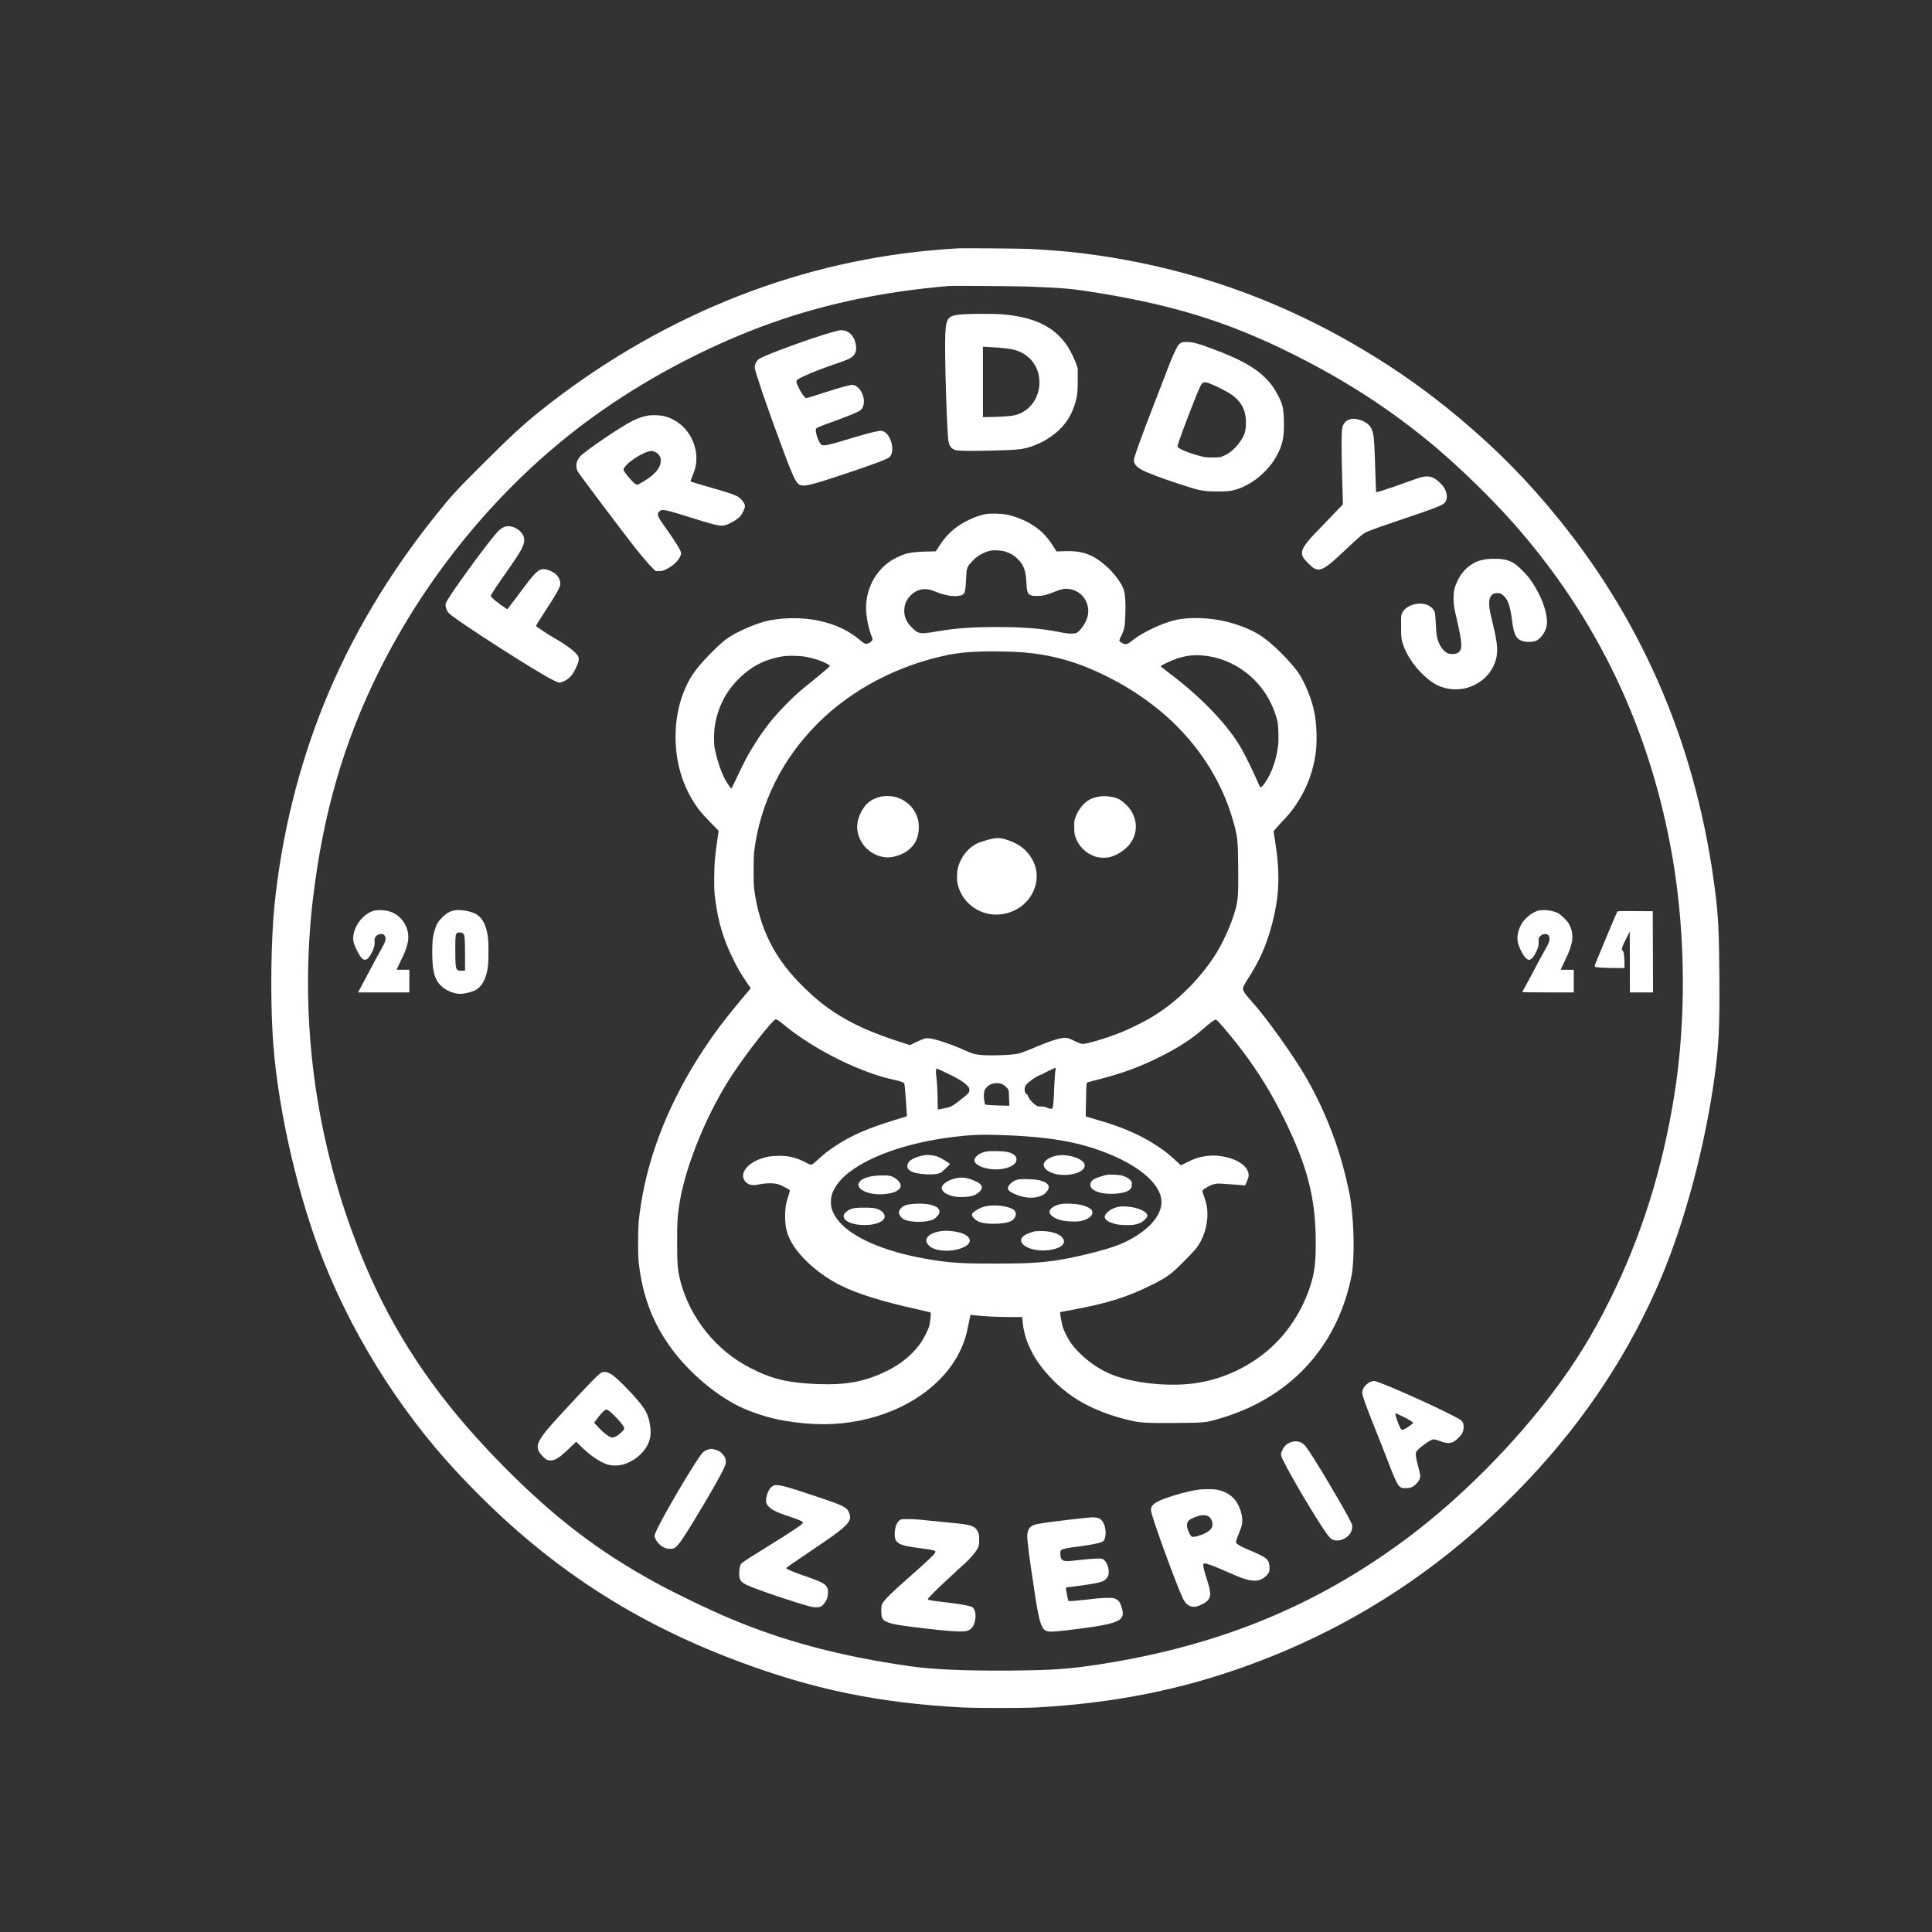 <?xml version="1.0" encoding="UTF-8"?>
<svg xmlns="http://www.w3.org/2000/svg" xmlns:xlink="http://www.w3.org/1999/xlink" width="58px" height="58px" viewBox="0 0 58 58" version="1.1">
<rect x="0" y="0" width="58" height="58" fill="#333333" stroke="none"/>
<g id="surface1">
<path style=" stroke:none;fill-rule:nonzero;fill:#FFFFFF;fill-opacity:1;" d="M 28.734 7.457 C 28.691 7.461 28.559 7.469 28.434 7.477 C 28.312 7.484 28.078 7.504 27.918 7.52 C 23.715 7.91 19.68 9.574 16.215 12.34 C 15.703 12.75 15.297 13.125 14.469 13.953 C 13.695 14.723 13.547 14.887 13.078 15.473 C 11.664 17.234 10.523 19.156 9.734 21.109 C 8.957 23.031 8.453 25.078 8.238 27.199 C 8.141 28.168 8.113 29.836 8.184 31.043 C 8.293 32.992 8.844 35.535 9.578 37.508 C 10.477 39.91 11.93 42.266 13.688 44.16 C 16.164 46.832 18.801 48.613 22.145 49.867 C 24.398 50.715 26.383 51.125 28.871 51.258 C 29.293 51.281 30.738 51.281 31.141 51.258 C 33.477 51.125 35.504 50.719 37.543 49.969 C 40.746 48.789 43.488 46.965 45.902 44.402 C 47.625 42.574 48.961 40.531 49.887 38.316 C 50.598 36.613 51.18 34.414 51.465 32.383 C 51.602 31.395 51.629 30.836 51.617 29.289 C 51.609 28.016 51.582 27.465 51.492 26.77 C 50.957 22.535 49.402 18.816 46.828 15.625 C 45.883 14.453 44.949 13.504 43.812 12.551 C 42.859 11.754 41.957 11.113 40.898 10.484 C 38.32 8.945 35.547 7.992 32.566 7.613 C 32.082 7.551 31.664 7.516 30.902 7.473 C 30.645 7.461 28.895 7.445 28.734 7.457 Z M 30.855 8.602 C 31.816 8.641 32.137 8.664 32.586 8.734 C 35.117 9.117 36.824 9.637 38.832 10.641 C 40.461 11.457 41.805 12.336 43.117 13.441 C 43.914 14.121 44.742 14.93 45.438 15.711 C 47.977 18.586 49.566 21.941 50.223 25.816 C 50.602 28.09 50.621 30.609 50.27 32.84 C 49.914 35.094 49.27 37.141 48.316 39.051 C 47.809 40.07 47.309 40.879 46.648 41.762 C 45.449 43.363 43.832 44.988 42.266 46.16 C 39.539 48.203 36.598 49.41 33.008 49.965 C 32.07 50.109 31.617 50.141 30.309 50.152 C 28.957 50.16 28 50.121 27.285 50.016 C 25.238 49.723 23.535 49.27 21.938 48.598 C 21.285 48.324 20.289 47.844 19.68 47.512 C 17.945 46.559 16.648 45.566 15.113 44.016 C 12.922 41.801 11.531 39.641 10.551 36.922 C 9.398 33.738 9.004 30.344 9.391 27.016 C 9.695 24.426 10.324 22.258 11.402 20.102 C 12.852 17.207 15.004 14.613 17.527 12.719 C 19.008 11.609 20.711 10.66 22.488 9.949 C 24.23 9.254 26.078 8.82 28.141 8.617 C 28.301 8.602 28.453 8.586 28.48 8.586 C 28.586 8.574 30.508 8.59 30.855 8.602 Z M 30.855 8.602 "/>
<path style=" stroke:none;fill-rule:nonzero;fill:#FFFFFF;fill-opacity:1;" d="M 28.938 9.434 C 28.461 9.465 28.406 9.52 28.379 10.023 C 28.352 10.555 28.426 13.035 28.477 13.262 C 28.504 13.395 28.555 13.461 28.66 13.504 C 28.734 13.539 29.109 13.543 29.809 13.527 C 30.625 13.504 30.746 13.488 31.051 13.371 C 31.242 13.293 31.348 13.242 31.492 13.145 C 31.875 12.898 32.125 12.578 32.258 12.164 C 32.34 11.91 32.355 11.793 32.355 11.402 L 32.355 11.059 L 32.312 10.934 C 32.262 10.785 32.141 10.539 32.055 10.406 C 31.668 9.812 31.055 9.512 30.059 9.434 C 29.859 9.418 29.191 9.418 28.938 9.434 Z M 29.82 10.426 C 30.324 10.457 30.52 10.496 30.719 10.613 C 31.047 10.809 31.223 11.148 31.203 11.539 C 31.18 11.945 30.945 12.285 30.582 12.43 C 30.461 12.48 30.258 12.504 29.867 12.516 L 29.508 12.523 L 29.508 10.41 L 29.555 10.41 C 29.578 10.41 29.699 10.418 29.82 10.426 Z M 29.82 10.426 "/>
<path style=" stroke:none;fill-rule:nonzero;fill:#FFFFFF;fill-opacity:1;" d="M 25.008 9.965 C 24.348 10.148 22.922 10.672 22.773 10.785 C 22.75 10.805 22.711 10.852 22.691 10.895 C 22.66 10.957 22.656 10.98 22.66 11.047 C 22.672 11.172 23 12.141 23.41 13.246 C 23.719 14.094 23.863 14.43 23.949 14.512 C 24.074 14.633 24.23 14.605 25.328 14.238 C 26.148 13.965 26.582 13.805 26.684 13.738 C 26.883 13.605 26.773 13.062 26.523 12.949 C 26.473 12.93 26.453 12.926 26.371 12.941 C 26.219 12.965 25.93 13.043 25.531 13.164 C 24.906 13.355 24.727 13.395 24.664 13.355 C 24.598 13.312 24.492 13.051 24.492 12.926 C 24.492 12.863 24.496 12.859 24.555 12.832 C 24.656 12.785 24.809 12.727 25.086 12.629 C 25.402 12.512 25.625 12.426 25.758 12.359 C 25.848 12.312 25.863 12.301 25.895 12.234 C 26.023 11.984 25.824 11.555 25.578 11.555 C 25.512 11.555 25.211 11.637 24.762 11.781 C 24.559 11.848 24.344 11.914 24.289 11.93 L 24.195 11.953 L 24.148 11.91 C 24.062 11.824 23.91 11.531 23.91 11.453 C 23.91 11.406 23.938 11.387 24.125 11.297 C 24.359 11.188 24.68 11.062 25.09 10.922 C 25.477 10.789 25.543 10.758 25.621 10.676 C 25.699 10.59 25.719 10.488 25.691 10.336 C 25.641 10.082 25.496 9.93 25.281 9.914 C 25.223 9.91 25.16 9.922 25.008 9.965 Z M 25.008 9.965 "/>
<path style=" stroke:none;fill-rule:nonzero;fill:#FFFFFF;fill-opacity:1;" d="M 35.477 10.281 C 35.398 10.316 35.367 10.355 35.293 10.508 C 35.207 10.676 35.137 10.848 34.922 11.418 C 34.832 11.652 34.672 12.066 34.566 12.336 C 34.27 13.105 34.062 13.672 34.043 13.797 C 34.023 13.898 34.102 14.004 34.266 14.098 C 34.414 14.184 34.812 14.336 35.395 14.527 C 36.02 14.734 36.121 14.754 36.555 14.754 C 36.801 14.754 36.895 14.746 36.984 14.727 C 37.48 14.625 38.008 14.227 38.293 13.742 C 38.504 13.383 38.559 13.133 38.543 12.613 C 38.531 12.242 38.508 12.137 38.367 11.871 C 38.262 11.66 38.148 11.504 37.977 11.336 C 37.66 11.02 37.211 10.773 36.359 10.457 C 35.996 10.32 35.82 10.273 35.66 10.266 C 35.555 10.262 35.512 10.266 35.477 10.281 Z M 36.371 11.535 C 36.574 11.617 36.883 11.781 36.996 11.863 C 37.297 12.09 37.422 12.359 37.402 12.762 C 37.391 12.969 37.359 13.066 37.25 13.227 C 37.098 13.457 36.902 13.625 36.691 13.703 C 36.621 13.73 36.582 13.734 36.406 13.734 C 36.227 13.734 36.184 13.73 36.047 13.695 C 35.75 13.621 35.438 13.5 35.367 13.43 C 35.34 13.402 35.34 13.402 35.402 13.223 C 35.547 12.797 35.945 11.777 36.031 11.605 C 36.105 11.453 36.152 11.445 36.371 11.535 Z M 36.371 11.535 "/>
<path style=" stroke:none;fill-rule:nonzero;fill:#FFFFFF;fill-opacity:1;" d="M 19.41 12.484 C 19.277 12.512 19.125 12.566 18.984 12.637 C 18.625 12.816 17.57 13.535 17.418 13.699 C 17.391 13.73 17.352 13.793 17.332 13.832 C 17.289 13.934 17.293 14.059 17.348 14.16 C 17.379 14.223 18.605 15.852 19 16.359 C 19.246 16.672 19.473 16.941 19.586 17.051 L 19.684 17.145 L 19.781 17.145 C 19.863 17.145 19.891 17.141 19.984 17.098 C 20.223 16.98 20.395 16.812 20.441 16.648 C 20.453 16.602 20.449 16.586 20.41 16.504 C 20.352 16.387 20.203 16.156 20.008 15.883 C 19.734 15.5 19.707 15.434 19.789 15.359 C 19.883 15.273 19.895 15.273 20.906 15.59 C 21.617 15.809 21.684 15.82 21.902 15.715 C 22.051 15.645 22.18 15.555 22.234 15.484 C 22.297 15.406 22.363 15.258 22.363 15.195 C 22.367 15.129 22.285 15.008 22.191 14.938 C 22.094 14.863 21.945 14.812 21.367 14.645 C 21.07 14.562 20.809 14.48 20.781 14.473 L 20.73 14.449 L 20.75 14.391 C 20.758 14.359 20.789 14.281 20.816 14.215 C 20.879 14.059 20.906 13.941 20.906 13.773 C 20.906 13.168 20.512 12.641 19.949 12.496 C 19.793 12.457 19.562 12.453 19.41 12.484 Z M 19.676 13.574 C 19.73 13.598 19.758 13.625 19.793 13.676 C 19.832 13.738 19.836 13.758 19.836 13.836 C 19.836 14.012 19.715 14.184 19.449 14.371 C 19.379 14.418 19.277 14.48 19.223 14.508 C 19.133 14.559 19.125 14.559 19.09 14.539 C 19.008 14.496 18.738 14.184 18.723 14.113 C 18.684 13.973 19.309 13.543 19.559 13.539 C 19.586 13.539 19.641 13.551 19.676 13.574 Z M 19.676 13.574 "/>
<path style=" stroke:none;fill-rule:nonzero;fill:#FFFFFF;fill-opacity:1;" d="M 40.516 12.59 C 40.41 12.629 40.348 12.695 40.305 12.805 C 40.27 12.895 40.266 13.414 40.293 14.348 L 40.316 15.141 L 39.926 15.547 C 39.473 16.012 39.336 16.156 39.234 16.289 C 39.078 16.492 39.051 16.609 39.125 16.738 C 39.176 16.824 39.383 17.031 39.461 17.066 C 39.637 17.156 39.793 17.07 40.281 16.609 C 40.555 16.348 40.758 16.164 40.875 16.066 C 41.004 15.965 41.062 15.941 41.977 15.629 C 43.023 15.277 43.281 15.18 43.355 15.109 C 43.453 15.02 43.461 14.859 43.379 14.684 C 43.32 14.57 43.16 14.41 43.039 14.352 C 42.953 14.309 42.934 14.305 42.828 14.305 C 42.703 14.305 42.668 14.316 41.844 14.613 C 41.523 14.723 41.324 14.785 41.312 14.773 C 41.309 14.77 41.297 14.457 41.285 14.078 C 41.266 13.422 41.25 13.152 41.223 13.023 C 41.184 12.84 41.105 12.734 40.949 12.656 C 40.789 12.578 40.625 12.551 40.516 12.59 Z M 40.516 12.59 "/>
<path style=" stroke:none;fill-rule:nonzero;fill:#FFFFFF;fill-opacity:1;" d="M 29.59 15.434 C 29.348 15.48 29.051 15.605 28.816 15.758 C 28.551 15.934 28.379 16.109 28.195 16.395 L 28.094 16.551 L 27.777 16.559 C 27.348 16.57 27.164 16.609 26.879 16.758 C 26.344 17.031 26 17.613 26 18.25 C 26 18.5 26.074 18.875 26.168 19.105 C 26.199 19.176 26.203 19.188 26.184 19.223 C 26.156 19.273 26.066 19.328 26.016 19.328 C 25.957 19.328 25.934 19.312 25.801 19.203 C 25.473 18.926 25.078 18.742 24.594 18.637 C 24.07 18.52 23.391 18.535 22.922 18.668 C 22.574 18.77 22.125 18.969 21.871 19.141 C 21.707 19.25 21.582 19.363 21.312 19.637 C 20.879 20.082 20.699 20.34 20.531 20.758 C 20.359 21.191 20.281 21.633 20.281 22.129 C 20.281 22.969 20.539 23.746 21.027 24.363 C 21.074 24.422 21.219 24.578 21.344 24.707 L 21.574 24.941 L 21.531 25.242 C 21.453 25.797 21.445 25.91 21.441 26.363 C 21.441 26.723 21.445 26.816 21.473 27.004 C 21.566 27.703 21.715 28.191 22 28.773 C 22.141 29.062 22.227 29.211 22.402 29.469 L 22.539 29.668 L 22.227 30.039 C 21.738 30.625 21.465 30.988 21.121 31.508 C 20.125 33.012 19.477 34.621 19.242 36.156 C 19.172 36.613 19.156 36.781 19.156 37.297 C 19.156 37.68 19.164 37.82 19.184 37.977 C 19.293 38.875 19.566 39.621 20.039 40.316 C 20.547 41.074 21.383 41.816 22.16 42.207 C 22.562 42.406 23.094 42.578 23.582 42.656 C 24.406 42.793 25.102 42.789 25.82 42.645 C 27.195 42.367 28.316 41.59 28.816 40.57 C 28.938 40.316 29.008 40.102 29.074 39.762 C 29.105 39.605 29.133 39.477 29.133 39.473 C 29.137 39.473 29.219 39.477 29.32 39.492 C 29.566 39.52 29.977 39.539 30.367 39.539 L 30.688 39.539 L 30.703 39.711 C 30.742 40.074 30.852 40.387 31.074 40.762 C 31.289 41.117 31.676 41.539 32.059 41.824 C 32.512 42.168 33.102 42.434 33.777 42.605 C 34.215 42.719 34.316 42.723 35.293 42.719 C 36.16 42.711 36.18 42.707 36.508 42.617 C 38.43 42.086 39.793 40.824 40.387 39.016 C 40.461 38.797 40.547 38.457 40.578 38.281 C 40.668 37.762 40.652 36.758 40.547 36.039 C 40.492 35.668 40.348 35.078 40.195 34.594 C 39.961 33.844 39.617 33.055 39.227 32.375 C 38.828 31.684 38.02 30.551 37.562 30.047 C 37.332 29.789 37.293 29.723 37.328 29.617 C 37.34 29.59 37.398 29.488 37.457 29.395 C 37.816 28.84 38.027 28.363 38.191 27.727 C 38.414 26.871 38.434 26.207 38.27 25.188 C 38.25 25.074 38.234 24.973 38.234 24.961 C 38.234 24.949 38.324 24.848 38.43 24.73 C 38.691 24.457 38.785 24.344 38.926 24.129 C 39.191 23.73 39.371 23.297 39.465 22.812 C 39.516 22.535 39.531 22.348 39.523 22.016 C 39.512 21.707 39.496 21.562 39.438 21.293 C 39.348 20.898 39.129 20.395 38.941 20.145 C 38.652 19.766 38.195 19.316 37.852 19.086 C 37.602 18.918 37.199 18.754 36.793 18.656 C 36.324 18.543 35.742 18.523 35.34 18.602 C 34.934 18.684 34.305 18.977 33.988 19.23 C 33.863 19.332 33.82 19.352 33.75 19.332 C 33.688 19.309 33.613 19.266 33.605 19.238 C 33.598 19.227 33.625 19.152 33.668 19.074 C 33.762 18.879 33.773 18.793 33.785 18.402 C 33.793 18.051 33.781 17.852 33.738 17.711 C 33.68 17.523 33.469 17.234 33.246 17.027 C 32.824 16.645 32.508 16.527 31.949 16.547 L 31.719 16.555 L 31.59 16.355 C 31.438 16.121 31.285 15.961 31.086 15.82 C 30.855 15.656 30.555 15.523 30.246 15.453 C 30.086 15.418 29.734 15.406 29.59 15.434 Z M 30.168 16.555 C 30.328 16.605 30.445 16.672 30.555 16.785 C 30.734 16.961 30.793 17.117 30.812 17.484 C 30.828 17.766 30.848 17.824 30.934 17.863 C 30.984 17.887 31.023 17.891 31.125 17.891 C 31.289 17.895 31.43 17.859 31.609 17.785 C 31.848 17.684 31.965 17.66 32.109 17.684 C 32.52 17.746 32.77 18.168 32.633 18.562 C 32.578 18.727 32.426 18.941 32.332 18.992 C 32.242 19.039 32.066 19.031 31.77 18.969 C 31.293 18.871 30.727 18.824 29.918 18.824 C 29.168 18.824 28.684 18.859 28.121 18.957 C 27.609 19.043 27.57 19.035 27.367 18.832 C 27.207 18.672 27.133 18.492 27.148 18.289 C 27.156 18.156 27.195 18.055 27.273 17.949 C 27.387 17.797 27.559 17.695 27.723 17.688 C 27.844 17.68 27.922 17.695 28.113 17.773 C 28.422 17.898 28.734 17.934 28.895 17.855 C 28.969 17.82 28.988 17.723 29.004 17.363 C 29.016 17.062 29.023 17.035 29.152 16.887 C 29.32 16.691 29.543 16.562 29.785 16.523 C 29.871 16.512 30.074 16.527 30.168 16.555 Z M 30.398 19.566 C 31.215 19.594 31.992 19.762 32.742 20.082 C 33.699 20.488 34.566 21.055 35.25 21.719 C 36.09 22.539 36.688 23.516 37.004 24.59 C 37.152 25.102 37.164 25.184 37.172 26.035 C 37.18 26.961 37.168 27.078 37.027 27.504 C 36.906 27.875 36.695 28.324 36.504 28.633 C 36.035 29.371 35.371 30.043 34.652 30.488 C 34.41 30.645 33.93 30.883 33.633 31 C 33.152 31.191 32.59 31.355 32.477 31.336 C 32.445 31.332 32.344 31.293 32.25 31.246 C 32.105 31.176 32.062 31.16 31.992 31.156 C 31.848 31.148 31.551 31.238 31.074 31.441 C 30.77 31.57 30.648 31.613 30.539 31.637 C 30.34 31.676 29.672 31.699 29.422 31.668 C 29.254 31.652 29.191 31.633 28.93 31.516 C 28.504 31.328 28.07 31.188 27.895 31.172 C 27.781 31.16 27.754 31.168 27.504 31.285 L 27.316 31.375 L 27.027 31.281 C 26.145 30.996 25.598 30.75 25.043 30.387 C 24.723 30.176 24.461 29.961 24.156 29.664 C 23.262 28.801 22.809 27.91 22.641 26.695 C 22.617 26.52 22.617 25.758 22.641 25.566 C 22.816 24.121 23.48 22.785 24.547 21.719 C 25.574 20.691 26.973 19.961 28.484 19.656 C 28.758 19.602 29.039 19.574 29.445 19.559 C 29.777 19.551 29.918 19.551 30.398 19.566 Z M 36.164 19.684 C 36.895 19.762 37.582 20.191 37.992 20.824 C 38.156 21.074 38.289 21.387 38.352 21.664 C 38.379 21.805 38.391 22.191 38.371 22.367 C 38.32 22.801 38.184 23.195 37.988 23.48 C 37.91 23.594 37.863 23.645 37.836 23.633 C 37.828 23.629 37.789 23.547 37.746 23.449 C 37.668 23.258 37.398 22.703 37.281 22.496 C 36.887 21.789 36.082 20.945 35.117 20.219 C 34.98 20.113 34.863 20.023 34.852 20.012 C 34.836 19.996 34.863 19.98 35.027 19.898 C 35.434 19.703 35.762 19.637 36.164 19.684 Z M 24.176 19.715 C 24.352 19.746 24.527 19.797 24.676 19.855 C 24.812 19.914 24.914 19.973 24.914 19.992 C 24.914 20.008 24.711 20.18 24.406 20.43 C 24.027 20.73 23.898 20.844 23.641 21.102 C 23.207 21.535 22.891 21.941 22.574 22.469 C 22.426 22.711 22.34 22.883 22.141 23.297 C 22.047 23.5 21.965 23.668 21.961 23.672 C 21.945 23.688 21.809 23.484 21.738 23.344 C 21.617 23.09 21.508 22.746 21.453 22.449 C 21.426 22.27 21.43 21.965 21.465 21.762 C 21.555 21.227 21.789 20.766 22.168 20.387 C 22.43 20.125 22.691 19.953 23.004 19.832 C 23.148 19.777 23.41 19.711 23.555 19.695 C 23.707 19.68 24.035 19.688 24.176 19.715 Z M 23.379 30.645 C 23.418 30.668 23.523 30.754 23.617 30.832 C 24.508 31.547 25.887 32.223 26.867 32.422 C 27.023 32.457 27.129 32.492 27.148 32.527 C 27.164 32.551 27.234 33.504 27.223 33.512 C 27.219 33.512 27.062 33.562 26.871 33.621 C 26.047 33.871 25.559 34.086 25.066 34.41 C 24.855 34.551 24.777 34.613 24.551 34.816 C 24.469 34.895 24.383 34.957 24.363 34.965 C 24.34 34.973 24.293 34.953 24.176 34.891 C 23.91 34.754 23.684 34.695 23.379 34.699 C 23.16 34.699 23.008 34.723 22.828 34.789 C 22.383 34.949 22.176 35.285 22.395 35.492 C 22.488 35.578 22.598 35.598 22.801 35.555 C 23.008 35.512 23.238 35.512 23.371 35.555 C 23.469 35.586 23.703 35.711 23.711 35.738 C 23.715 35.746 23.695 35.828 23.664 35.918 C 23.59 36.137 23.57 36.27 23.57 36.508 C 23.57 36.809 23.609 37 23.727 37.23 C 23.969 37.715 24.59 38.273 25.246 38.594 C 25.77 38.852 26.465 39.066 27.516 39.301 C 27.742 39.352 27.93 39.398 27.938 39.402 C 27.953 39.418 27.926 39.691 27.898 39.801 C 27.867 39.922 27.715 40.219 27.621 40.344 C 27.363 40.688 27.051 40.945 26.648 41.145 C 25.977 41.477 25.434 41.582 24.543 41.551 C 23.664 41.516 23.176 41.402 22.531 41.07 C 21.5 40.547 20.707 39.559 20.422 38.445 C 20.344 38.133 20.328 37.953 20.328 37.289 C 20.328 36.66 20.34 36.477 20.41 36.062 C 20.598 34.938 21.262 33.344 22.004 32.234 C 22.469 31.535 23.211 30.598 23.293 30.598 C 23.305 30.598 23.344 30.617 23.379 30.645 Z M 36.602 30.699 C 36.742 30.848 37.094 31.273 37.309 31.562 C 37.785 32.195 38.184 32.844 38.539 33.566 C 39.254 35.016 39.5 35.969 39.5 37.316 C 39.5 37.836 39.469 38.137 39.383 38.449 C 39.172 39.207 38.734 39.93 38.168 40.445 C 37.539 41.02 36.73 41.402 35.895 41.523 C 35.113 41.637 34.078 41.535 33.406 41.277 C 32.938 41.098 32.469 40.742 32.168 40.344 C 32.074 40.219 31.941 39.961 31.902 39.828 C 31.875 39.742 31.816 39.402 31.824 39.391 C 31.828 39.391 32.008 39.355 32.223 39.316 C 33.246 39.125 33.836 38.941 34.551 38.586 C 34.852 38.438 34.992 38.355 35.164 38.223 C 35.316 38.105 35.812 37.605 35.922 37.461 C 36.188 37.109 36.309 36.578 36.219 36.16 C 36.207 36.109 36.172 35.992 36.141 35.902 C 36.078 35.715 36.066 35.746 36.246 35.637 C 36.363 35.562 36.477 35.531 36.59 35.531 C 36.629 35.531 36.824 35.543 37.02 35.559 C 37.211 35.57 37.371 35.586 37.375 35.586 C 37.391 35.586 37.477 35.363 37.484 35.312 C 37.516 35.02 37.117 34.754 36.574 34.699 C 36.41 34.684 36.285 34.691 36.102 34.723 C 35.953 34.75 35.832 34.793 35.625 34.898 L 35.453 34.984 L 35.305 34.848 C 35.105 34.664 34.969 34.555 34.781 34.43 C 34.293 34.098 33.746 33.855 33.016 33.641 C 32.883 33.602 32.734 33.559 32.684 33.543 L 32.594 33.516 L 32.602 33.039 C 32.605 32.773 32.617 32.543 32.621 32.527 C 32.629 32.496 32.652 32.488 32.961 32.41 C 33.699 32.223 34.227 32.027 34.855 31.711 C 35.391 31.441 35.777 31.191 36.117 30.891 C 36.32 30.711 36.457 30.613 36.5 30.609 C 36.508 30.609 36.555 30.648 36.602 30.699 Z M 31.691 32.094 C 31.676 32.145 31.66 32.367 31.648 32.641 C 31.641 32.961 31.617 33.23 31.602 33.262 C 31.582 33.297 31.531 33.293 31.43 33.254 C 31.371 33.227 31.324 33.219 31.258 33.219 C 31.16 33.219 31.137 33.211 31.051 33.145 C 30.953 33.066 30.883 32.973 30.863 32.902 C 30.859 32.883 30.84 32.859 30.824 32.852 C 30.758 32.816 30.738 32.68 30.789 32.59 C 30.84 32.5 31.141 32.289 31.254 32.262 C 31.277 32.258 31.305 32.246 31.312 32.238 C 31.348 32.211 31.648 32.062 31.676 32.062 C 31.695 32.062 31.699 32.07 31.691 32.094 Z M 28.414 32.211 C 28.727 32.355 28.938 32.484 29.035 32.59 C 29.094 32.652 29.102 32.668 29.102 32.719 C 29.102 32.801 29.082 32.82 28.887 32.977 C 28.59 33.215 28.547 33.238 28.32 33.277 C 28.25 33.289 28.188 33.305 28.172 33.309 C 28.152 33.316 28.148 33.297 28.148 33.031 C 28.148 32.785 28.133 32.52 28.102 32.25 C 28.09 32.172 28.102 32.078 28.121 32.078 C 28.129 32.078 28.262 32.137 28.414 32.211 Z M 30.102 32.555 C 30.176 32.602 30.242 32.66 30.266 32.707 C 30.285 32.742 30.289 32.801 30.293 32.973 L 30.301 33.195 L 29.984 33.188 C 29.809 33.184 29.645 33.172 29.617 33.168 C 29.57 33.156 29.566 33.152 29.555 33.082 C 29.527 32.953 29.531 32.789 29.562 32.723 C 29.598 32.652 29.668 32.586 29.754 32.547 C 29.848 32.504 30.027 32.508 30.102 32.555 Z M 30.047 34.074 C 31.484 34.125 32.359 34.273 33.219 34.613 C 34.02 34.93 34.578 35.336 34.785 35.754 C 34.934 36.055 34.883 36.348 34.625 36.668 C 34.402 36.949 33.961 37.234 33.512 37.398 C 33.176 37.52 32.621 37.664 32.117 37.766 C 31.418 37.902 31 37.934 29.871 37.934 C 28.98 37.934 28.652 37.918 28.152 37.848 C 26.984 37.68 26.055 37.363 25.492 36.949 C 25.215 36.746 25.023 36.496 24.965 36.27 C 24.938 36.16 24.938 36 24.965 35.891 C 25.012 35.699 25.18 35.461 25.379 35.285 C 26.016 34.734 27.195 34.312 28.578 34.137 C 29.137 34.066 29.43 34.055 30.047 34.074 Z M 30.047 34.074 "/>
<path style=" stroke:none;fill-rule:nonzero;fill:#FFFFFF;fill-opacity:1;" d="M 26.418 23.922 C 26.195 23.98 26.035 24.086 25.926 24.254 C 25.789 24.453 25.723 24.676 25.734 24.867 C 25.762 25.285 26.078 25.641 26.492 25.723 C 26.641 25.754 26.777 25.742 26.945 25.688 C 27.109 25.633 27.219 25.57 27.328 25.469 C 27.48 25.328 27.551 25.176 27.578 24.945 C 27.629 24.488 27.371 24.09 26.934 23.941 C 26.781 23.891 26.57 23.883 26.418 23.922 Z M 26.418 23.922 "/>
<path style=" stroke:none;fill-rule:nonzero;fill:#FFFFFF;fill-opacity:1;" d="M 33.02 23.91 C 32.887 23.926 32.746 23.977 32.66 24.035 C 32.5 24.141 32.359 24.332 32.285 24.539 C 32.25 24.637 32.246 24.668 32.25 24.832 C 32.25 24.996 32.254 25.027 32.285 25.125 C 32.379 25.406 32.605 25.629 32.895 25.719 C 33.023 25.758 33.223 25.762 33.348 25.723 C 33.531 25.668 33.734 25.543 33.867 25.398 C 34.172 25.066 34.176 24.59 33.883 24.238 C 33.805 24.145 33.668 24.031 33.586 23.988 C 33.449 23.922 33.195 23.883 33.02 23.91 Z M 33.02 23.91 "/>
<path style=" stroke:none;fill-rule:nonzero;fill:#FFFFFF;fill-opacity:1;" d="M 29.656 25.211 C 29.559 25.242 29.441 25.277 29.398 25.293 C 29.098 25.41 28.852 25.699 28.758 26.051 C 28.727 26.176 28.719 26.398 28.746 26.523 C 28.859 27.066 29.348 27.457 29.91 27.457 C 30.328 27.453 30.703 27.258 30.93 26.922 C 31.238 26.453 31.172 25.898 30.762 25.508 C 30.605 25.363 30.41 25.262 30.16 25.191 C 29.98 25.145 29.887 25.148 29.656 25.211 Z M 29.656 25.211 "/>
<path style=" stroke:none;fill-rule:nonzero;fill:#FFFFFF;fill-opacity:1;" d="M 29.605 34.57 C 29.477 34.598 29.375 34.645 29.305 34.723 C 29.211 34.824 29.242 34.914 29.395 34.996 C 29.645 35.129 30.055 35.145 30.309 35.031 C 30.449 34.969 30.516 34.898 30.516 34.809 C 30.516 34.707 30.43 34.633 30.273 34.59 C 30.133 34.555 29.754 34.543 29.605 34.57 Z M 29.605 34.57 "/>
<path style=" stroke:none;fill-rule:nonzero;fill:#FFFFFF;fill-opacity:1;" d="M 27.652 34.699 C 27.434 34.758 27.293 34.836 27.258 34.926 C 27.176 35.121 27.363 35.23 27.816 35.254 C 28.051 35.262 28.176 35.246 28.262 35.191 C 28.32 35.148 28.527 34.949 28.516 34.941 C 28.473 34.902 28.246 34.762 28.195 34.742 C 28.031 34.672 27.824 34.652 27.652 34.699 Z M 27.652 34.699 "/>
<path style=" stroke:none;fill-rule:nonzero;fill:#FFFFFF;fill-opacity:1;" d="M 31.762 34.688 C 31.547 34.715 31.359 34.828 31.336 34.941 C 31.301 35.113 31.602 35.277 31.949 35.273 C 32.363 35.273 32.652 35.094 32.539 34.91 C 32.48 34.812 32.258 34.715 32.031 34.688 C 31.895 34.672 31.891 34.672 31.762 34.688 Z M 31.762 34.688 "/>
<path style=" stroke:none;fill-rule:nonzero;fill:#FFFFFF;fill-opacity:1;" d="M 33.223 35.27 C 33.129 35.289 32.938 35.352 32.863 35.387 C 32.754 35.445 32.707 35.535 32.746 35.629 C 32.805 35.766 33.082 35.852 33.422 35.84 C 33.699 35.824 33.883 35.773 33.941 35.688 C 33.965 35.66 33.977 35.621 33.977 35.562 C 33.984 35.484 33.98 35.477 33.938 35.43 C 33.891 35.375 33.789 35.32 33.68 35.289 C 33.59 35.266 33.32 35.254 33.223 35.27 Z M 33.223 35.27 "/>
<path style=" stroke:none;fill-rule:nonzero;fill:#FFFFFF;fill-opacity:1;" d="M 26.242 35.301 C 26.031 35.328 25.887 35.383 25.812 35.469 C 25.641 35.664 26.02 35.879 26.496 35.852 C 26.969 35.824 27.168 35.641 26.953 35.434 C 26.875 35.359 26.797 35.316 26.695 35.297 C 26.609 35.281 26.375 35.285 26.242 35.301 Z M 26.242 35.301 "/>
<path style=" stroke:none;fill-rule:nonzero;fill:#FFFFFF;fill-opacity:1;" d="M 28.656 35.383 C 28.457 35.434 28.301 35.539 28.277 35.633 C 28.246 35.754 28.387 35.863 28.637 35.918 C 28.773 35.945 29.02 35.941 29.145 35.91 C 29.273 35.879 29.316 35.855 29.395 35.785 C 29.559 35.633 29.473 35.512 29.117 35.395 C 28.965 35.344 28.809 35.34 28.656 35.383 Z M 28.656 35.383 "/>
<path style=" stroke:none;fill-rule:nonzero;fill:#FFFFFF;fill-opacity:1;" d="M 30.586 35.406 C 30.477 35.422 30.383 35.477 30.312 35.559 C 30.215 35.68 30.242 35.738 30.434 35.832 C 30.703 35.961 31 35.992 31.23 35.91 C 31.32 35.879 31.387 35.828 31.441 35.75 C 31.543 35.609 31.457 35.492 31.207 35.434 C 31.09 35.402 30.723 35.387 30.586 35.406 Z M 30.586 35.406 "/>
<path style=" stroke:none;fill-rule:nonzero;fill:#FFFFFF;fill-opacity:1;" d="M 27.387 36.145 C 27.219 36.16 27.137 36.188 27.07 36.25 C 26.996 36.316 26.973 36.383 26.992 36.441 C 27.016 36.508 27.07 36.574 27.129 36.602 C 27.309 36.695 27.711 36.707 27.965 36.629 C 28.027 36.609 28.062 36.59 28.109 36.539 C 28.188 36.461 28.203 36.43 28.203 36.363 C 28.203 36.199 27.832 36.098 27.387 36.145 Z M 27.387 36.145 "/>
<path style=" stroke:none;fill-rule:nonzero;fill:#FFFFFF;fill-opacity:1;" d="M 31.879 36.141 C 31.645 36.18 31.484 36.293 31.512 36.406 C 31.535 36.496 31.664 36.582 31.855 36.633 C 31.988 36.668 32.293 36.684 32.426 36.66 C 32.688 36.613 32.844 36.473 32.781 36.34 C 32.75 36.277 32.602 36.203 32.43 36.168 C 32.281 36.137 32 36.125 31.879 36.141 Z M 31.879 36.141 "/>
<path style=" stroke:none;fill-rule:nonzero;fill:#FFFFFF;fill-opacity:1;" d="M 29.707 36.195 C 29.562 36.211 29.449 36.246 29.336 36.316 C 29.152 36.422 29.137 36.469 29.25 36.586 C 29.367 36.699 29.52 36.738 29.848 36.738 C 30.074 36.738 30.258 36.707 30.355 36.656 C 30.48 36.586 30.531 36.457 30.473 36.363 C 30.398 36.242 30.035 36.164 29.707 36.195 Z M 29.707 36.195 "/>
<path style=" stroke:none;fill-rule:nonzero;fill:#FFFFFF;fill-opacity:1;" d="M 33.617 36.223 C 33.461 36.246 33.316 36.316 33.227 36.414 C 33.148 36.496 33.145 36.555 33.207 36.617 C 33.262 36.672 33.301 36.691 33.445 36.734 C 33.543 36.762 33.602 36.77 33.77 36.777 C 34.07 36.785 34.215 36.75 34.352 36.629 C 34.387 36.598 34.426 36.555 34.434 36.535 C 34.504 36.398 34.188 36.242 33.805 36.219 C 33.738 36.215 33.656 36.215 33.617 36.223 Z M 33.617 36.223 "/>
<path style=" stroke:none;fill-rule:nonzero;fill:#FFFFFF;fill-opacity:1;" d="M 25.688 36.262 C 25.535 36.289 25.473 36.316 25.402 36.383 C 25.324 36.457 25.312 36.5 25.34 36.566 C 25.395 36.691 25.656 36.781 25.969 36.777 C 26.297 36.777 26.559 36.664 26.559 36.523 C 26.559 36.426 26.469 36.336 26.324 36.289 C 26.254 36.266 26.195 36.258 25.996 36.254 C 25.859 36.254 25.723 36.258 25.688 36.262 Z M 25.688 36.262 "/>
<path style=" stroke:none;fill-rule:nonzero;fill:#FFFFFF;fill-opacity:1;" d="M 28.27 36.957 C 27.84 37.012 27.676 37.234 27.926 37.426 C 28.16 37.605 28.766 37.582 29.031 37.383 C 29.184 37.266 29.117 37.109 28.879 37.023 C 28.703 36.965 28.445 36.934 28.27 36.957 Z M 28.27 36.957 "/>
<path style=" stroke:none;fill-rule:nonzero;fill:#FFFFFF;fill-opacity:1;" d="M 31.066 36.965 C 30.977 36.984 30.82 37.047 30.766 37.078 C 30.617 37.176 30.613 37.289 30.758 37.395 C 30.898 37.496 31.117 37.547 31.367 37.539 C 31.703 37.523 31.941 37.414 31.941 37.273 C 31.941 37.094 31.637 36.953 31.254 36.957 C 31.164 36.961 31.078 36.961 31.066 36.965 Z M 31.066 36.965 "/>
<path style=" stroke:none;fill-rule:nonzero;fill:#FFFFFF;fill-opacity:1;" d="M 15.18 15.805 C 15.102 15.824 15.016 15.883 14.93 15.973 C 14.598 16.34 13.445 17.93 13.387 18.102 C 13.363 18.164 13.379 18.254 13.426 18.34 C 13.473 18.426 13.582 18.508 14.133 18.879 C 15.094 19.52 16.297 20.27 16.613 20.422 C 16.789 20.508 16.809 20.512 16.934 20.449 C 17.086 20.375 17.188 20.266 17.273 20.086 C 17.363 19.902 17.391 19.805 17.367 19.73 C 17.332 19.613 17.07 19.402 16.637 19.152 C 16.41 19.02 16.094 18.809 16.094 18.793 C 16.094 18.773 16.152 18.676 16.379 18.328 C 16.746 17.766 16.836 17.598 16.82 17.496 C 16.805 17.367 16.734 17.262 16.617 17.188 C 16.469 17.094 16.32 17.062 16.219 17.105 C 16.094 17.16 15.984 17.285 15.547 17.875 C 15.379 18.094 15.242 18.277 15.238 18.285 C 15.223 18.301 14.895 18.062 14.805 17.977 C 14.766 17.941 14.734 17.898 14.734 17.887 C 14.734 17.859 14.941 17.543 15.203 17.176 C 15.645 16.547 15.738 16.379 15.738 16.207 C 15.738 15.973 15.434 15.754 15.18 15.805 Z M 15.18 15.805 "/>
<path style=" stroke:none;fill-rule:nonzero;fill:#FFFFFF;fill-opacity:1;" d="M 44.543 16.801 C 44.383 16.832 44.289 16.871 44.172 16.949 C 43.992 17.066 43.852 17.23 43.754 17.441 C 43.664 17.633 43.637 17.746 43.637 17.949 C 43.637 18.145 43.648 18.227 43.727 18.559 C 43.91 19.359 43.914 19.512 43.754 19.605 C 43.684 19.645 43.523 19.645 43.445 19.605 C 43.367 19.559 43.285 19.477 43.23 19.371 C 43.141 19.199 43.117 19.066 43.102 18.695 C 43.094 18.539 43.082 18.402 43.07 18.371 C 43.043 18.289 42.945 18.195 42.848 18.16 C 42.574 18.055 42.203 18.172 42.094 18.402 C 42.062 18.461 42.062 18.477 42.062 18.797 C 42.062 19.168 42.07 19.219 42.156 19.445 C 42.316 19.84 42.668 20.27 43.027 20.5 C 43.312 20.688 43.691 20.742 44.031 20.652 C 44.504 20.52 44.848 20.156 44.93 19.703 C 44.969 19.457 44.941 19.238 44.789 18.609 C 44.719 18.344 44.699 18.184 44.707 18.059 C 44.723 17.891 44.801 17.805 44.945 17.805 C 45.035 17.805 45.07 17.82 45.137 17.883 C 45.273 18.004 45.34 18.199 45.395 18.645 C 45.453 19.086 45.527 19.211 45.773 19.262 C 45.891 19.281 46.047 19.27 46.121 19.234 C 46.246 19.168 46.371 19.008 46.418 18.848 C 46.52 18.52 46.281 17.844 45.891 17.332 C 45.773 17.184 45.551 16.969 45.445 16.906 C 45.352 16.848 45.234 16.805 45.109 16.789 C 44.973 16.766 44.676 16.77 44.543 16.801 Z M 44.543 16.801 "/>
<path style=" stroke:none;fill-rule:nonzero;fill:#FFFFFF;fill-opacity:1;" d="M 11.227 27.34 C 10.91 27.43 10.641 27.77 10.605 28.113 C 10.594 28.242 10.621 28.348 10.719 28.539 C 10.879 28.867 10.988 28.898 11.133 28.652 C 11.215 28.512 11.258 28.367 11.246 28.266 C 11.242 28.195 11.242 28.176 11.266 28.137 C 11.305 28.078 11.371 28.039 11.438 28.039 C 11.508 28.039 11.551 28.07 11.566 28.133 C 11.59 28.227 11.574 28.273 11.359 28.652 C 11.312 28.738 11.184 28.973 11.078 29.176 C 10.973 29.375 10.852 29.598 10.816 29.668 L 10.75 29.793 L 12.289 29.793 L 12.289 29.113 L 12.098 29.113 C 11.992 29.113 11.906 29.113 11.906 29.109 C 11.906 29.105 11.961 28.992 12.027 28.852 C 12.211 28.488 12.273 28.266 12.254 28.059 C 12.23 27.754 12 27.457 11.711 27.367 C 11.57 27.32 11.34 27.309 11.227 27.34 Z M 11.227 27.34 "/>
<path style=" stroke:none;fill-rule:nonzero;fill:#FFFFFF;fill-opacity:1;" d="M 13.594 27.34 C 13.473 27.375 13.387 27.43 13.273 27.543 C 13.148 27.668 13.098 27.754 13.043 27.949 C 12.988 28.133 12.977 28.266 12.977 28.578 C 12.977 29.02 13.012 29.242 13.113 29.43 C 13.234 29.66 13.543 29.836 13.828 29.836 C 13.949 29.836 14.164 29.781 14.262 29.73 C 14.48 29.613 14.605 29.371 14.652 28.984 C 14.668 28.824 14.668 28.309 14.652 28.164 C 14.605 27.789 14.492 27.562 14.297 27.445 C 14.125 27.344 13.77 27.289 13.594 27.34 Z M 13.91 28.027 C 13.949 28.066 13.961 28.195 13.961 28.684 L 13.961 29.141 L 13.855 29.141 C 13.766 29.141 13.75 29.137 13.723 29.109 C 13.68 29.066 13.668 28.961 13.668 28.488 C 13.668 28.09 13.676 28.031 13.73 28.004 C 13.773 27.98 13.879 27.996 13.91 28.027 Z M 13.91 28.027 "/>
<path style=" stroke:none;fill-rule:nonzero;fill:#FFFFFF;fill-opacity:1;" d="M 46.172 27.34 C 45.996 27.391 45.785 27.559 45.676 27.738 C 45.551 27.957 45.52 28.195 45.594 28.383 C 45.648 28.535 45.738 28.695 45.801 28.758 C 45.895 28.855 45.973 28.828 46.078 28.652 C 46.16 28.512 46.203 28.367 46.191 28.266 C 46.188 28.195 46.188 28.176 46.211 28.137 C 46.25 28.078 46.316 28.039 46.383 28.039 C 46.453 28.039 46.496 28.07 46.512 28.133 C 46.535 28.211 46.504 28.309 46.383 28.516 C 46.273 28.707 46.168 28.902 45.895 29.422 C 45.789 29.613 45.703 29.777 45.699 29.781 C 45.699 29.789 46.043 29.793 46.469 29.793 L 47.246 29.793 L 47.246 29.113 L 47.051 29.113 C 46.941 29.113 46.852 29.113 46.852 29.109 C 46.852 29.105 46.906 28.992 46.973 28.852 C 47.242 28.316 47.27 28.031 47.09 27.719 C 47.035 27.629 46.855 27.453 46.766 27.41 C 46.598 27.328 46.34 27.297 46.172 27.34 Z M 46.172 27.34 "/>
<path style=" stroke:none;fill-rule:nonzero;fill:#FFFFFF;fill-opacity:1;" d="M 48.555 27.363 C 48.531 27.395 47.871 28.973 47.871 29 C 47.871 29.039 47.961 29.051 48.367 29.059 L 48.77 29.062 L 48.766 28.848 C 48.758 28.633 48.746 28.566 48.707 28.535 C 48.668 28.508 48.695 28.414 48.816 28.184 L 48.926 27.965 L 48.93 28.879 L 48.93 29.793 L 49.625 29.793 L 49.617 27.355 L 49.094 27.352 C 48.684 27.348 48.562 27.352 48.555 27.363 Z M 48.555 27.363 "/>
<path style=" stroke:none;fill-rule:nonzero;fill:#FFFFFF;fill-opacity:1;" d="M 18.051 41.207 C 17.969 41.246 17.582 41.648 16.781 42.52 C 16.172 43.184 16.07 43.367 16.18 43.574 C 16.238 43.68 16.371 43.812 16.441 43.832 C 16.613 43.879 16.754 43.805 17.086 43.484 L 17.297 43.281 L 17.465 43.445 C 17.723 43.695 17.996 43.883 18.211 43.957 C 18.344 44.004 18.527 44.008 18.676 43.973 C 19.078 43.871 19.43 43.539 19.512 43.184 C 19.562 42.98 19.512 42.625 19.402 42.402 C 19.32 42.23 19.082 41.945 18.738 41.598 C 18.477 41.34 18.387 41.266 18.273 41.215 C 18.18 41.18 18.117 41.176 18.051 41.207 Z M 18.262 42.34 C 18.363 42.402 18.641 42.691 18.715 42.816 C 18.73 42.84 18.742 42.875 18.742 42.887 C 18.742 42.926 18.582 43.078 18.5 43.117 C 18.461 43.137 18.406 43.156 18.383 43.156 C 18.301 43.156 18.117 43.02 17.945 42.828 L 17.836 42.711 L 17.891 42.637 C 18.012 42.473 18.086 42.391 18.137 42.352 C 18.199 42.305 18.207 42.305 18.262 42.34 Z M 18.262 42.34 "/>
<path style=" stroke:none;fill-rule:nonzero;fill:#FFFFFF;fill-opacity:1;" d="M 41.184 41.469 C 41.02 41.52 40.895 41.672 40.895 41.809 C 40.898 41.898 40.996 42.18 41.262 42.84 C 41.391 43.16 41.566 43.605 41.652 43.832 C 41.961 44.637 41.988 44.676 42.188 44.676 C 42.324 44.676 42.41 44.648 42.492 44.57 C 42.586 44.484 42.637 44.391 42.637 44.309 C 42.637 44.273 42.609 44.148 42.578 44.031 C 42.516 43.809 42.492 43.676 42.508 43.613 C 42.52 43.555 42.602 43.477 42.754 43.367 C 42.914 43.25 42.988 43.211 43.047 43.211 C 43.07 43.211 43.141 43.23 43.207 43.254 C 43.48 43.363 43.609 43.344 43.785 43.164 C 43.902 43.047 43.938 42.973 43.938 42.84 C 43.938 42.746 43.934 42.73 43.895 42.676 C 43.859 42.625 43.824 42.602 43.488 42.434 C 42.734 42.055 41.406 41.477 41.27 41.461 C 41.242 41.457 41.203 41.461 41.184 41.469 Z M 42.203 42.57 C 42.289 42.613 42.375 42.668 42.391 42.684 L 42.426 42.719 L 42.375 42.762 C 42.316 42.816 42.168 42.91 42.125 42.918 C 42.074 42.934 42.059 42.918 42.016 42.824 C 41.965 42.719 41.891 42.5 41.891 42.453 L 41.891 42.422 L 41.969 42.457 C 42.012 42.477 42.117 42.527 42.203 42.57 Z M 42.203 42.57 "/>
<path style=" stroke:none;fill-rule:nonzero;fill:#FFFFFF;fill-opacity:1;" d="M 38.805 43.281 C 38.66 43.312 38.562 43.395 38.5 43.527 C 38.445 43.645 38.445 43.672 38.492 43.781 C 38.691 44.215 39.516 45.609 39.832 46.047 C 39.957 46.215 40.008 46.246 40.152 46.246 C 40.223 46.246 40.258 46.234 40.332 46.203 C 40.488 46.129 40.582 46.008 40.594 45.859 C 40.602 45.789 40.598 45.777 40.508 45.602 C 40.254 45.113 39.43 43.73 39.211 43.438 C 39.105 43.297 38.973 43.246 38.805 43.281 Z M 38.805 43.281 "/>
<path style=" stroke:none;fill-rule:nonzero;fill:#FFFFFF;fill-opacity:1;" d="M 21.289 43.508 C 21.203 43.527 21.129 43.566 21.074 43.633 C 20.883 43.859 20.039 45.277 19.75 45.859 C 19.684 45.996 19.652 46.07 19.652 46.102 C 19.652 46.227 19.812 46.414 19.961 46.469 C 20.047 46.504 20.164 46.508 20.23 46.48 C 20.301 46.449 20.375 46.367 20.496 46.188 C 20.812 45.711 21.52 44.516 21.715 44.117 C 21.793 43.953 21.805 43.887 21.773 43.777 C 21.75 43.707 21.652 43.598 21.57 43.555 C 21.523 43.531 21.352 43.488 21.348 43.496 C 21.348 43.496 21.32 43.504 21.289 43.508 Z M 21.289 43.508 "/>
<path style=" stroke:none;fill-rule:nonzero;fill:#FFFFFF;fill-opacity:1;" d="M 23.195 44.613 C 23.094 44.676 23.012 44.848 23 45.016 C 22.996 45.113 22.996 45.121 23.035 45.176 C 23.121 45.305 23.281 45.391 23.684 45.523 C 23.969 45.617 24.09 45.668 24.105 45.703 C 24.109 45.715 24.086 45.742 24.062 45.766 C 23.984 45.832 23.555 46.113 23.133 46.371 C 22.617 46.688 22.32 46.879 22.27 46.926 C 22.215 46.977 22.191 47.082 22.191 47.238 C 22.191 47.43 22.234 47.492 22.426 47.586 C 22.723 47.723 23.875 48.113 24.301 48.223 C 24.426 48.258 24.547 48.262 24.621 48.238 C 24.684 48.219 24.773 48.117 24.816 48.023 C 24.855 47.934 24.871 47.781 24.848 47.699 C 24.797 47.551 24.715 47.504 24.094 47.289 C 23.785 47.18 23.602 47.102 23.605 47.074 C 23.605 47.062 23.789 46.934 24.461 46.48 C 25.301 45.914 25.477 45.762 25.52 45.578 C 25.531 45.516 25.492 45.383 25.438 45.32 C 25.348 45.215 25.176 45.145 24.32 44.863 C 23.707 44.656 23.488 44.598 23.352 44.586 C 23.262 44.582 23.242 44.582 23.195 44.613 Z M 23.195 44.613 "/>
<path style=" stroke:none;fill-rule:nonzero;fill:#FFFFFF;fill-opacity:1;" d="M 35.938 44.727 C 35.672 44.766 35.258 44.879 34.965 44.988 C 34.637 45.113 34.539 45.199 34.555 45.355 C 34.574 45.543 35.301 47.543 35.516 47.996 C 35.59 48.148 35.707 48.238 35.844 48.238 C 35.961 48.238 36.188 48.129 36.262 48.039 C 36.363 47.918 36.355 47.797 36.219 47.371 C 36.145 47.141 36.113 47.004 36.125 46.961 C 36.129 46.941 36.145 46.934 36.164 46.934 C 36.227 46.934 36.469 47.023 36.805 47.172 C 37.289 47.391 37.488 47.453 37.668 47.453 C 37.805 47.453 37.918 47.402 38.023 47.297 C 38.105 47.215 38.121 47.16 38.109 47.008 C 38.098 46.898 38.059 46.82 37.984 46.77 C 37.918 46.719 37.723 46.625 37.504 46.535 C 37.312 46.453 37.203 46.402 37.148 46.355 C 37.109 46.32 37.105 46.312 37.109 46.266 C 37.113 46.238 37.156 46.121 37.203 46.008 C 37.277 45.82 37.285 45.785 37.293 45.684 C 37.305 45.492 37.223 45.238 37.102 45.062 C 36.969 44.883 36.789 44.773 36.539 44.723 C 36.414 44.699 36.094 44.699 35.938 44.727 Z M 36.262 45.512 C 36.375 45.57 36.43 45.73 36.383 45.852 C 36.34 45.953 36.16 46.062 35.938 46.117 C 35.785 46.16 35.758 46.145 35.699 46.016 C 35.621 45.855 35.613 45.75 35.672 45.664 C 35.707 45.609 35.906 45.52 36.047 45.492 C 36.121 45.48 36.215 45.488 36.262 45.512 Z M 36.262 45.512 "/>
<path style=" stroke:none;fill-rule:nonzero;fill:#FFFFFF;fill-opacity:1;" d="M 32.73 45.555 C 32.703 45.559 32.617 45.566 32.531 45.574 C 32.039 45.625 31.266 45.723 31.129 45.754 C 30.926 45.797 30.84 45.902 30.84 46.117 C 30.84 46.285 30.895 46.719 31.047 47.715 C 31.188 48.664 31.254 48.891 31.402 48.957 C 31.484 48.996 31.602 48.992 32.062 48.938 C 33.418 48.777 33.707 48.688 33.707 48.434 C 33.707 48.359 33.668 48.211 33.625 48.129 C 33.59 48.055 33.52 48 33.438 47.98 C 33.336 47.957 33 47.969 32.676 48.016 C 32.531 48.031 32.336 48.051 32.246 48.059 L 32.078 48.066 L 32.066 48.031 C 32.051 47.992 31.992 47.668 31.996 47.66 C 32 47.66 32.172 47.633 32.375 47.609 C 32.785 47.555 32.977 47.52 33.09 47.477 C 33.176 47.445 33.25 47.367 33.273 47.289 C 33.32 47.117 33.227 46.855 33.098 46.801 C 33.035 46.777 32.844 46.785 32.41 46.832 C 32.246 46.852 32.078 46.867 32.039 46.867 C 31.938 46.867 31.879 46.836 31.852 46.777 C 31.832 46.73 31.824 46.602 31.84 46.559 C 31.863 46.504 31.973 46.477 32.445 46.418 C 32.82 46.367 33.07 46.312 33.121 46.266 C 33.219 46.172 33.215 45.863 33.113 45.695 C 33.055 45.602 32.984 45.562 32.871 45.555 C 32.82 45.551 32.754 45.551 32.73 45.555 Z M 32.73 45.555 "/>
<path style=" stroke:none;fill-rule:nonzero;fill:#FFFFFF;fill-opacity:1;" d="M 27.027 45.625 C 26.93 45.672 26.859 45.855 26.859 46.059 C 26.859 46.332 26.98 46.398 27.617 46.477 C 27.969 46.523 28.082 46.547 28.082 46.578 C 28.082 46.641 27.945 46.773 27.277 47.363 C 26.801 47.781 26.555 48.023 26.496 48.129 C 26.461 48.199 26.457 48.211 26.457 48.359 C 26.457 48.551 26.477 48.602 26.57 48.664 C 26.699 48.742 26.93 48.789 27.598 48.867 C 28.488 48.973 28.879 49 29.027 48.961 C 29.164 48.926 29.246 48.812 29.277 48.621 C 29.309 48.449 29.258 48.273 29.172 48.238 C 29.062 48.195 28.809 48.152 28.32 48.094 C 27.984 48.055 27.859 48.035 27.855 48.012 C 27.848 47.988 28.074 47.754 28.5 47.363 C 28.727 47.152 28.945 46.949 28.988 46.914 C 29.121 46.793 29.305 46.578 29.348 46.484 C 29.391 46.402 29.395 46.391 29.395 46.227 C 29.395 46.066 29.391 46.051 29.352 45.977 C 29.273 45.812 29.148 45.77 28.633 45.723 C 28.461 45.707 28.156 45.676 27.957 45.656 C 27.73 45.629 27.504 45.609 27.34 45.605 C 27.109 45.602 27.078 45.602 27.027 45.625 Z M 27.027 45.625 "/>
</g>
</svg>
